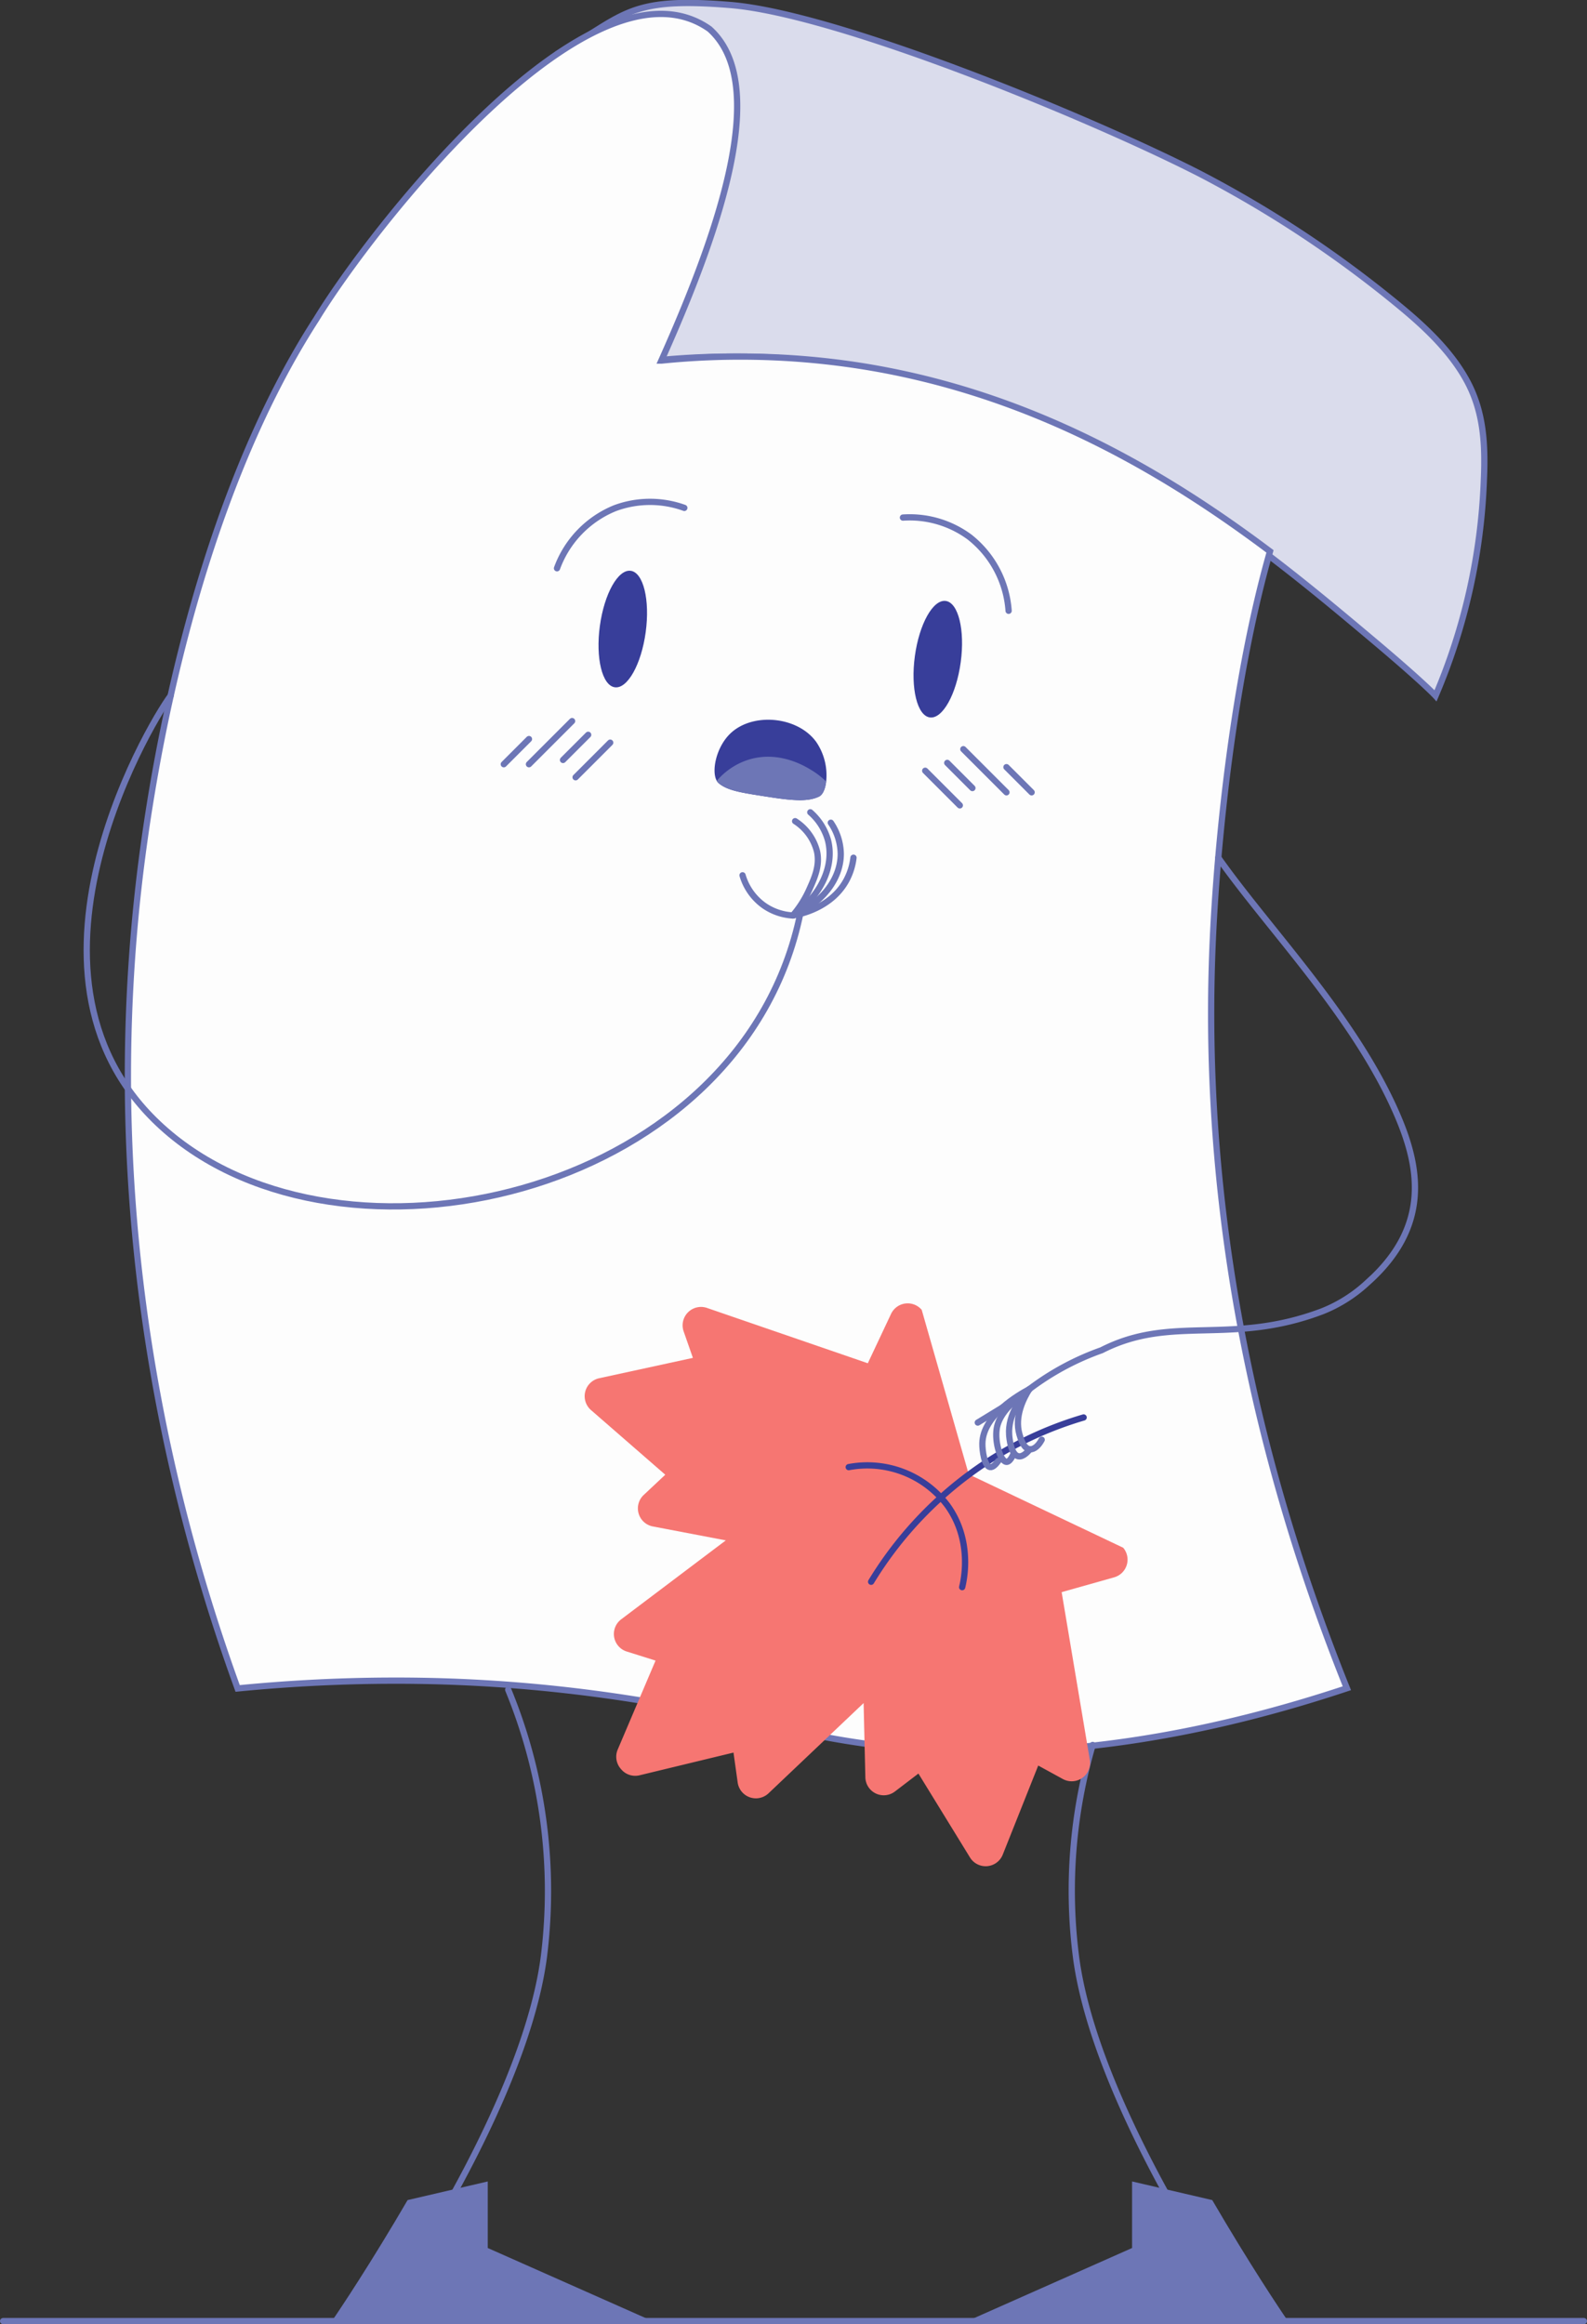 <svg xmlns="http://www.w3.org/2000/svg" width="253.622" height="371.44" viewBox="0 0 253.622 371.44">
  <rect x="0" y="0" width="253.622" height="371.44" fill="#333333" stroke="none"/>
  <g id="Group_64" data-name="Group 64" transform="translate(1130.318 -1250.385)">
    <path id="Path_518" data-name="Path 518" d="M1151.1,347.579s-1.985-2.177-10.4-9.241c-5-4.2-10.691-8.98-17.132-13.833-16.77-12.608-38.619-25.641-66.368-29.789a124.76,124.76,0,0,0-30.9-.705c9.959-22.232,13.587-47.366,7.693-52.993-4.585-4.38-23.347,4.045-23.347,4.045,10.981-6.143,11.078-9.264,27.8-7.874,17.089,1.421,57.027,17.807,74.837,26.883a181.843,181.843,0,0,1,32.383,21.479c3.978,3.307,8.011,7.132,10.52,11.83,2.64,4.943,2.877,10.2,2.636,15.685A96.621,96.621,0,0,1,1151.1,347.579Z" transform="translate(-2052 1014)" fill="#dadcec" stroke="#6d76b6" stroke-linecap="round" stroke-miterlimit="10" stroke-width="1"/>
    <path id="Path_519" data-name="Path 519" d="M1136.93,506.187c-21.561,7.173-39.925,9.877-55.313,10.144a137.764,137.764,0,0,1-27.406-2.211c-10.055-1.855-23.9-5.627-42.739-7.694a241.9,241.9,0,0,0-26.969-1.451c-9.37.014-17.755.548-24.84,1.246-10.167-28-21.734-72.7-16.03-126.41,2.419-22.787,9.929-63.519,28.6-92.425,8.7-14.341,44.009-59.648,62.837-46.368,9.455,8.468,2.265,30.761-7.694,52.993a124.77,124.77,0,0,1,30.9.705c27.749,4.148,49.6,17.181,66.367,29.789-5.791,20.315-8.447,46.127-9.158,62.5C1114.329,413.761,1116.594,455.576,1136.93,506.187Z" transform="translate(-2052 1014)" fill="#fdfdfd" stroke="#6d76b6" stroke-linecap="round" stroke-miterlimit="10" stroke-width="1"/>
    <path id="Path_520" data-name="Path 520" d="M1096.3,515.253a82.941,82.941,0,0,0-2.675,33.741c1.848,14.422,10.719,31.767,17.214,42.91" transform="translate(-2052 1014)" fill="none" stroke="#6d76b6" stroke-linecap="round" stroke-miterlimit="10" stroke-width="1"/>
    <path id="Path_521" data-name="Path 521" d="M1002.9,506.426a84.549,84.549,0,0,1,5.715,42.568c-1.848,14.422-10.719,31.767-17.215,42.91" transform="translate(-2052 1014)" fill="none" stroke="#6d76b6" stroke-linecap="round" stroke-miterlimit="10" stroke-width="1"/>
    <path id="Path_522" data-name="Path 522" d="M986.822,587.984l12.809-2.976v10.636l26.328,11.681H974.722s4.225-6.12,9.987-15.761Z" transform="translate(-2052 1014)" fill="#6d76b6"/>
    <path id="Path_523" data-name="Path 523" d="M1112.079,594.013q-.6-1.012-1.245-2.109" transform="translate(-2052 1014)" fill="none" stroke="#6d76b6" stroke-linecap="round" stroke-miterlimit="10" stroke-width="1"/>
    <path id="Path_524" data-name="Path 524" d="M1115.411,587.984l-12.809-2.976v10.636l-26.328,11.681h51.238s-4.226-6.12-9.987-15.761Z" transform="translate(-2052 1014)" fill="#6d76b6"/>
    <path id="Path_525" data-name="Path 525" d="M1049.592,382.316c-9.137,44.531-70.857,59.22-100.062,35.856s-4.187-65.779-.574-70.593" transform="translate(-2052 1014)" fill="none" stroke="#6d76b6" stroke-linecap="round" stroke-miterlimit="10" stroke-width="1"/>
    <g id="Group_56" data-name="Group 56" transform="translate(-2052 1014)">
      <path id="Path_526" data-name="Path 526" d="M1015.426,458.207a2.909,2.909,0,0,0-.214.577,2.94,2.94,0,0,0,.918,2.948L1028,472.064l-3.447,3.235a2.94,2.94,0,0,0,1.46,5.031l11.662,2.226-16.718,12.615a2.939,2.939,0,0,0,.89,5.151l4.6,1.446-6.047,14.216a2.937,2.937,0,0,0,.462,3.05l.091.108a2.939,2.939,0,0,0,2.933.957l15.017-3.629.668,4.778a2.94,2.94,0,0,0,4.936,1.726l15.19-14.418.279,11.868a2.94,2.94,0,0,0,4.723,2.267l3.758-2.869,8.241,13.41a2.94,2.94,0,0,0,5.235-.451l5.671-14.24,3.931,2.153a2.939,2.939,0,0,0,4.311-3.065l-4.5-26.8,8.39-2.366a2.94,2.94,0,0,0,1.446-4.73L1076.5,472l-7.518-26.286h0a2.94,2.94,0,0,0-4.9.649l-3.713,7.888-25.7-8.842a2.94,2.94,0,0,0-3.732,3.75l1.479,4.231-14.978,3.254A2.942,2.942,0,0,0,1015.426,458.207Z" fill="#f67672"/>
      <path id="Path_527" data-name="Path 527" d="M1060.9,489.169a60.414,60.414,0,0,1,20.02-20.1,58.96,58.96,0,0,1,13.937-6.156" fill="none" stroke="#383e9a" stroke-linecap="round" stroke-miterlimit="10" stroke-width="1"/>
      <path id="Path_528" data-name="Path 528" d="M1075.447,490.032c.238-.948,1.748-7.4-2.37-13.082a16.011,16.011,0,0,0-15.758-6.1" fill="none" stroke="#383e9a" stroke-linecap="round" stroke-miterlimit="10" stroke-width="1"/>
    </g>
    <path id="Path_529" data-name="Path 529" d="M1116.38,373.46c8.206,11.627,21.894,25.491,28.629,41.173,3.564,8.3,5.329,17.785-4.835,26.78a23.083,23.083,0,0,1-7.144,4.52c-14.747,5.6-24.011.46-35.3,6.236a42.749,42.749,0,0,0-11.489,6.177c-2.049,1.518-4.939,3.695-5.289,6.49-.288,2.3.684,5.135,1.581,5.172.411.017.775-.555,1.024-1.064" transform="translate(-2052 1014)" fill="none" stroke="#6d76b6" stroke-linecap="round" stroke-miterlimit="10" stroke-width="1"/>
    <line id="Line_68" data-name="Line 68" x2="252.622" transform="translate(-1129.818 1621.325)" fill="none" stroke="#6d76b6" stroke-linecap="round" stroke-miterlimit="10" stroke-width="1"/>
    <path id="Path_530" data-name="Path 530" d="M1051.177,366.2a9.208,9.208,0,0,1,2.834,4.508c1.045,4.1-1.176,8.884-5.619,11.976" transform="translate(-2052 1014)" fill="none" stroke="#6d76b6" stroke-linecap="round" stroke-miterlimit="10" stroke-width="1"/>
    <path id="Path_531" data-name="Path 531" d="M1048.753,367.618a8.106,8.106,0,0,1,3.505,4.872c.463,2.256-.389,4.152-1.269,6.111a16.964,16.964,0,0,1-2.6,4.087" transform="translate(-2052 1014)" fill="none" stroke="#6d76b6" stroke-linecap="round" stroke-miterlimit="10" stroke-width="1"/>
    <path id="Path_532" data-name="Path 532" d="M1040.351,376.27a9.017,9.017,0,0,0,3.449,4.85,8.91,8.91,0,0,0,4.592,1.568" transform="translate(-2052 1014)" fill="none" stroke="#6d76b6" stroke-linecap="round" stroke-miterlimit="10" stroke-width="1"/>
    <path id="Path_533" data-name="Path 533" d="M1054.457,367.866a9.107,9.107,0,0,1,1.588,4.933c.026,4.053-3,7.956-7.653,9.889" transform="translate(-2052 1014)" fill="none" stroke="#6d76b6" stroke-linecap="round" stroke-miterlimit="10" stroke-width="1"/>
    <path id="Path_534" data-name="Path 534" d="M1058.079,373.46a10.04,10.04,0,0,1-1.151,3.638c-2.461,4.491-7.652,5.442-8.536,5.59" transform="translate(-2052 1014)" fill="none" stroke="#6d76b6" stroke-linecap="round" stroke-miterlimit="10" stroke-width="1"/>
    <path id="Path_535" data-name="Path 535" d="M1086.183,458.4c-1.225,1.266-3.45,3.975-3.226,7.286.029.421.255,3.193,1.477,3.429.769.149,1.561-.778,1.829-1.117" transform="translate(-2052 1014)" fill="none" stroke="#6d76b6" stroke-linecap="round" stroke-miterlimit="10" stroke-width="1"/>
    <path id="Path_536" data-name="Path 536" d="M1088.159,466.472c-.5.949-1.223,1.59-1.9,1.524-1.006-.1-1.472-1.735-1.657-2.384-.833-2.924.694-5.821,1.577-7.214" transform="translate(-2052 1014)" fill="none" stroke="#6d76b6" stroke-linecap="round" stroke-miterlimit="10" stroke-width="1"/>
    <path id="Path_537" data-name="Path 537" d="M1081.217,469.858c-.377.535-.866,1.062-1.322.983-.9-.158-1.242-2.614-1.219-3.794.09-4.493,5.825-7.755,7.507-8.649" transform="translate(-2052 1014)" fill="none" stroke="#6d76b6" stroke-linecap="round" stroke-miterlimit="10" stroke-width="1"/>
    <path id="Path_538" data-name="Path 538" d="M1085.449,459.144l-7.507,4.586" transform="translate(-2052 1014)" fill="none" stroke="#6d76b6" stroke-linecap="round" stroke-miterlimit="10" stroke-width="1"/>
    <g id="Group_59" data-name="Group 59" transform="translate(-2052 1014)">
      <ellipse id="Ellipse_57" data-name="Ellipse 57" cx="9.394" cy="3.696" rx="9.394" ry="3.696" transform="translate(1016.278 345.722) rotate(-82.231)" fill="#383e9a"/>
      <ellipse id="Ellipse_58" data-name="Ellipse 58" cx="9.394" cy="3.696" rx="9.394" ry="3.696" transform="translate(1066.62 350.54) rotate(-82.231)" fill="#383e9a"/>
      <path id="Path_539" data-name="Path 539" d="M1031.044,317.552a16.085,16.085,0,0,0-11.112.058,16.458,16.458,0,0,0-9.233,9.591" fill="none" stroke="#6d76b6" stroke-linecap="round" stroke-miterlimit="10" stroke-width="1"/>
      <path id="Path_540" data-name="Path 540" d="M1065.984,319.1a16.091,16.091,0,0,1,10.664,3.126,16.465,16.465,0,0,1,6.223,11.77" fill="none" stroke="#6d76b6" stroke-linecap="round" stroke-miterlimit="10" stroke-width="1"/>
      <path id="Path_541" data-name="Path 541" d="M1053.712,361.284c-.14,1.21-.55,2.14-1.17,2.42-1.55.72-3.53.74-7.72.09-4.41-.69-6.74-.98-8.25-2.21a1.519,1.519,0,0,1-.34-.41c-.879-1.53-.109-5.3,2.07-7.47,3.52-3.52,10.79-2.9,13.8,1.22A9.43,9.43,0,0,1,1053.712,361.284Z" fill="#383e9a"/>
      <g id="Group_57" data-name="Group 57">
        <line id="Line_69" data-name="Line 69" x1="6.892" y2="6.892" transform="translate(1006.217 351.625)" fill="#fdfdfd" stroke="#6d76b6" stroke-linecap="round" stroke-miterlimit="10" stroke-width="1"/>
        <line id="Line_70" data-name="Line 70" x1="4.021" y2="4.021" transform="translate(1011.659 353.816)" fill="#fdfdfd" stroke="#6d76b6" stroke-linecap="round" stroke-miterlimit="10" stroke-width="1"/>
        <line id="Line_71" data-name="Line 71" x1="4.021" y2="4.021" transform="translate(1002.196 354.496)" fill="#fdfdfd" stroke="#6d76b6" stroke-linecap="round" stroke-miterlimit="10" stroke-width="1"/>
        <line id="Line_72" data-name="Line 72" x1="5.532" y2="5.532" transform="translate(1013.669 355.071)" fill="#fdfdfd" stroke="#6d76b6" stroke-linecap="round" stroke-miterlimit="10" stroke-width="1"/>
      </g>
      <g id="Group_58" data-name="Group 58">
        <line id="Line_73" data-name="Line 73" x2="6.892" y2="6.892" transform="translate(1075.634 356.114)" fill="#fdfdfd" stroke="#6d76b6" stroke-linecap="round" stroke-miterlimit="10" stroke-width="1"/>
        <line id="Line_74" data-name="Line 74" x2="4.021" y2="4.021" transform="translate(1073.063 358.305)" fill="#fdfdfd" stroke="#6d76b6" stroke-linecap="round" stroke-miterlimit="10" stroke-width="1"/>
        <line id="Line_75" data-name="Line 75" x2="4.021" y2="4.021" transform="translate(1082.526 358.986)" fill="#fdfdfd" stroke="#6d76b6" stroke-linecap="round" stroke-miterlimit="10" stroke-width="1"/>
        <line id="Line_76" data-name="Line 76" x2="5.532" y2="5.532" transform="translate(1069.541 359.56)" fill="#fdfdfd" stroke="#6d76b6" stroke-linecap="round" stroke-miterlimit="10" stroke-width="1"/>
      </g>
      <path id="Path_542" data-name="Path 542" d="M1053.712,361.284c-.14,1.21-.55,2.14-1.17,2.42-1.55.72-3.53.74-7.72.09-4.41-.69-6.74-.98-8.25-2.21a1.519,1.519,0,0,1-.34-.41,11.042,11.042,0,0,1,4.77-3.28c4.93-1.7,9.2.86,10.28,1.52A12.969,12.969,0,0,1,1053.712,361.284Z" fill="#6d76b6"/>
    </g>
  </g>
</svg>
